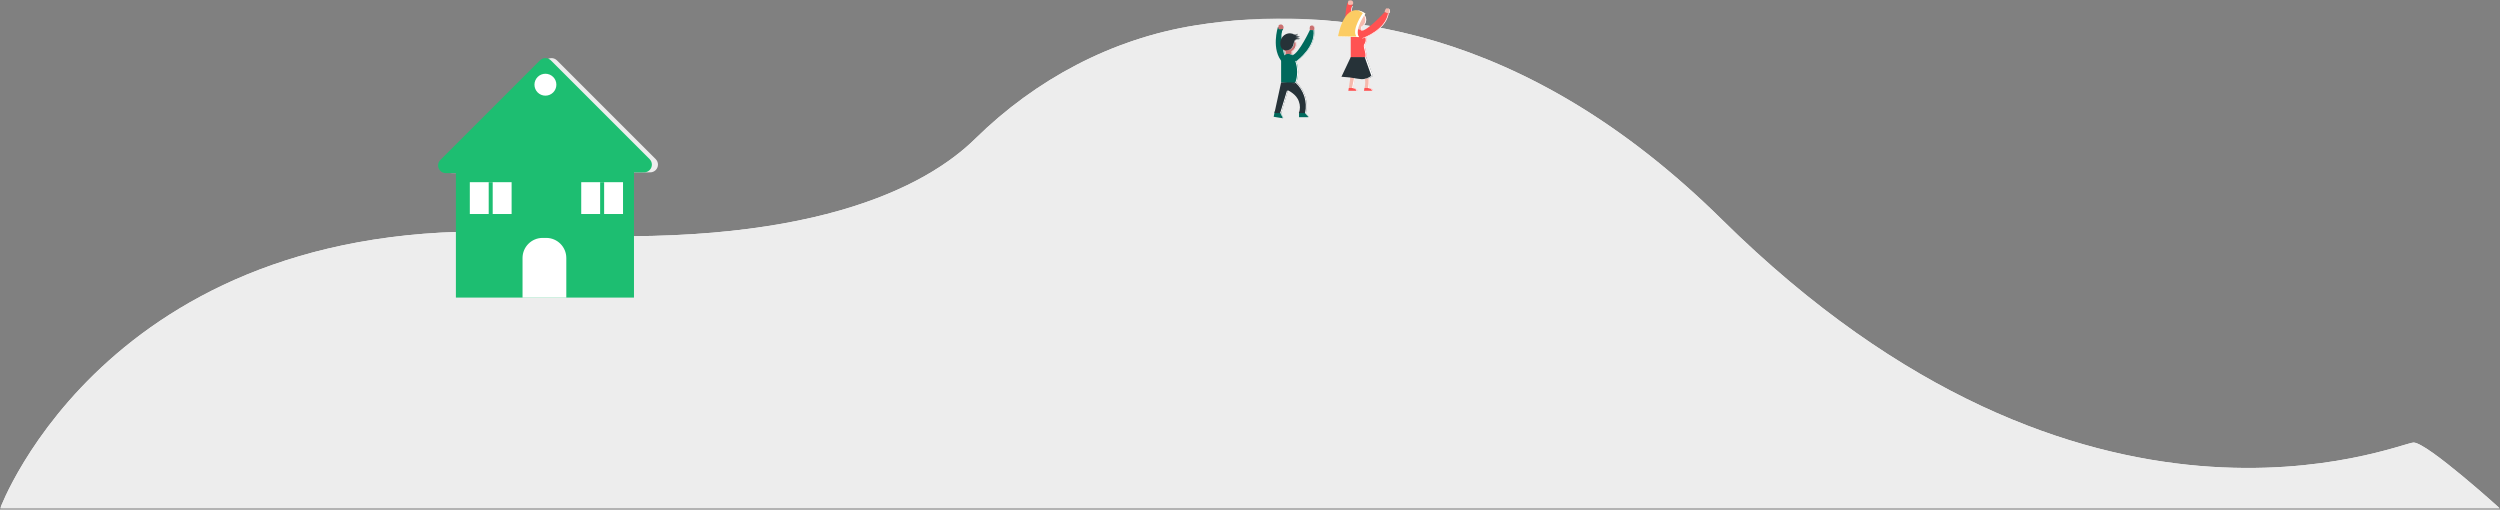 <?xml version="1.0" encoding="UTF-8"?>
<svg width="883px" height="180px" viewBox="0 0 883 180" version="1.1" xmlns="http://www.w3.org/2000/svg" xmlns:xlink="http://www.w3.org/1999/xlink">
    <rect x="0" y="0" width="883" height="180" fill="#808080" stroke="none"/>
    <!-- Generator: Sketch 51 (57462) - http://www.bohemiancoding.com/sketch -->
    <title>hill image</title>
    <desc>Created with Sketch.</desc>
    <defs>
        <polygon id="path-1" points="0.04 174 882.99 174 882.99 0.941 0.04 0.941 0.04 174"></polygon>
        <polygon id="path-3" points="0.04 174 882.99 174 882.99 0.941 0.04 0.941 0.04 174"></polygon>
        <polygon id="path-5" points="0 179.607 883 179.607 883 0 0 0"></polygon>
    </defs>
    <g id="Page-1" stroke="none" stroke-width="1" fill="none" fill-rule="evenodd">
        <g id="Desktop-home" transform="translate(-279, -622)">
            <g id="slider" transform="translate(0, 111)">
                <g id="hill-image" transform="translate(279, 511)">
                    <path d="M157.69,56.477 L192.84,21.328 C193.909,20.256 195.644,20.253 196.715,21.323 C196.717,21.323 196.718,21.326 196.72,21.328 L231.59,56.197 C232.662,57.266 232.664,59.001 231.595,60.072 C231.083,60.586 230.386,60.876 229.66,60.877 L159.66,61.157 C158.147,61.176 156.905,59.965 156.885,58.453 C156.876,57.712 157.166,56.999 157.69,56.477 Z" id="Fill-1" fill="#EDEDED"></path>
                    <path d="M852.54,153.897 C847.72,153.897 736.84,202.107 608.29,75.157 C538.48,6.227 470.1,-1.113 422.18,6.577 C392.73,11.297 365.84,25.677 344.54,46.507 C327.41,63.327 285.95,86.247 188.81,79.987 C39.37,70.347 0,177.207 0,177.207 L883,177.207 C883,177.207 857.33,153.897 852.54,153.897" id="Fill-3"></path>
                    <g id="Group-7" transform="translate(0, 5.607)">
                        <mask id="mask-2" fill="white">
                            <use xlink:href="#path-1"></use>
                        </mask>
                        <g id="Clip-6"></g>
                        <path d="M0.04,174 C0.04,174 39.41,67.14 188.85,76.779 C285.99,83.069 327.46,60.12 344.54,43.31 C365.8,22.439 392.68,8.1 422.1,3.38 C470.02,-4.311 538.41,3.029 608.21,71.96 C736.76,198.91 847.64,150.699 852.46,150.699 C857.28,150.699 882.99,174 882.99,174 L0.04,174 Z" id="Fill-5" fill="#F2F2F2" mask="url(#mask-2)"></path>
                    </g>
                    <g id="Group-10" transform="translate(0, 5.607)">
                        <mask id="mask-4" fill="white">
                            <use xlink:href="#path-3"></use>
                        </mask>
                        <g id="Clip-9"></g>
                        <path d="M0.04,174 C0.04,174 39.41,67.14 188.85,76.779 C285.99,83.069 327.46,60.12 344.54,43.31 C365.8,22.439 392.68,8.1 422.1,3.38 C470.02,-4.311 538.41,3.029 608.21,71.96 C736.76,198.91 847.64,150.699 852.46,150.699 C857.28,150.699 882.99,174 882.99,174 L0.04,174 Z" id="Fill-8" fill="#EDEDED" mask="url(#mask-4)"></path>
                    </g>
                    <mask id="mask-6" fill="white">
                        <use xlink:href="#path-5"></use>
                    </mask>
                    <g id="Clip-12"></g>
                    <polygon id="Fill-11" fill="#1DBE71" mask="url(#mask-6)" points="161.02 105.107 223.92 105.107 223.92 58.377 161.02 58.377"></polygon>
                    <path d="M155.54,56.477 L190.69,21.328 C191.759,20.256 193.494,20.253 194.565,21.323 C194.566,21.323 194.568,21.326 194.57,21.328 L229.44,56.197 C230.512,57.266 230.514,59.001 229.445,60.072 C228.932,60.586 228.236,60.876 227.51,60.877 L157.51,61.157 C155.997,61.176 154.754,59.965 154.735,58.453 C154.726,57.712 155.016,56.999 155.54,56.477" id="Fill-13" fill="#1DBE71" mask="url(#mask-6)"></path>
                    <path d="M191.66,84.027 L192.92,84.027 C196.841,84.027 200.02,87.206 200.02,91.127 L200.02,105.127 L184.56,105.127 L184.56,91.127 C184.56,87.206 187.739,84.027 191.66,84.027" id="Fill-14" fill="#FFFFFF" mask="url(#mask-6)"></path>
                    <path d="M192.64,26.047 C194.777,26.047 196.51,27.779 196.51,29.917 C196.51,32.055 194.777,33.787 192.64,33.787 C190.503,33.787 188.77,32.055 188.77,29.917 C188.77,27.779 190.503,26.047 192.64,26.047" id="Fill-15" fill="#FFFFFF" mask="url(#mask-6)"></path>
                    <polygon id="Fill-16" fill="#FFFFFF" mask="url(#mask-6)" points="165.94 75.587 180.7 75.587 180.7 64.347 165.94 64.347"></polygon>
                    <polygon id="Fill-17" fill="#1DBE71" mask="url(#mask-6)" points="172.61 75.587 174.02 75.587 174.02 64.347 172.61 64.347"></polygon>
                    <polygon id="Fill-18" fill="#FFFFFF" mask="url(#mask-6)" points="205.29 75.587 220.05 75.587 220.05 64.347 205.29 64.347"></polygon>
                    <polygon id="Fill-19" fill="#1DBE71" mask="url(#mask-6)" points="211.97 75.587 213.38 75.587 213.38 64.347 211.97 64.347"></polygon>
                    <path d="M452.54,8.897 L452.54,8.897 C452.41,8.867 452.54,8.897 452.54,8.897" id="Fill-20" mask="url(#mask-6)"></path>
                    <path d="M454.49,16.287 C454.648,16.419 454.823,16.529 455.01,16.617 C455.005,16.681 455.005,16.744 455.01,16.807 L455.01,17.677 L454.84,17.757 C454.71,17.327 454.6,16.827 454.48,16.287 L454.49,16.287 Z M453.99,37.937 L454.11,37.937 C454.161,37.918 454.196,37.871 454.2,37.817 C454.208,37.777 454.208,37.736 454.2,37.697 L454.2,37.597 C454.101,37.357 453.87,37.037 453.74,36.757 L453.68,36.607 C453.674,36.541 453.674,36.474 453.68,36.407 L453.68,36.317 L455.84,29.227 L455.89,29.057 C455.89,29.057 458.64,30.237 459.35,32.597 C459.759,33.742 459.78,34.989 459.41,36.147 L459.36,36.267 L459.41,36.267 L459.41,37.567 L462.41,37.567 C462.62,37.467 462.34,37.207 462.06,36.947 L461.99,36.877 L461.81,36.686 C461.759,36.629 461.716,36.565 461.68,36.497 L461.63,36.377 L461.63,36.307 L461.54,36.307 L461.54,36.197 C462.303,32.662 461.139,28.988 458.48,26.537 C459.203,24.379 459.203,22.045 458.48,19.887 C458.76,19.686 464.21,15.747 464.17,10.647 C464.186,10.374 464.186,10.1 464.17,9.827 C464.17,9.827 464.64,9.436 464.17,8.727 L464.17,8.667 L464.12,8.667 L463.79,8.667 C463.574,8.688 463.366,8.757 463.18,8.867 C463.18,8.867 462.87,9.867 463.18,10.127 L463.1,10.127 C463.1,10.127 459.87,17.127 457.71,18.127 L457.56,18.037 L457.56,17.127 C457.562,17.087 457.562,17.047 457.56,17.007 C457.561,16.971 457.561,16.934 457.56,16.897 C457.803,16.771 458.022,16.605 458.21,16.407 C458.282,16.331 458.349,16.251 458.41,16.167 L458.49,16.047 L458.57,15.907 L458.63,15.777 C458.673,15.683 458.71,15.586 458.74,15.487 L458.74,15.367 L458.74,15.217 L458.74,15.097 L458.74,14.937 C458.74,14.65 458.689,14.366 458.59,14.097 C458.59,14.023 458.56,13.95 458.5,13.877 L458.45,13.768 L458.38,13.647 C458.434,13.581 458.498,13.523 458.57,13.477 C458.708,13.399 458.862,13.352 459.02,13.337 L459.41,13.337 L459.49,13.337 C459.547,13.314 459.601,13.284 459.65,13.247 C459.727,13.184 459.814,13.136 459.91,13.107 L459.32,13.107 L459.229,13.107 L459.15,13.107 L459.06,13.107 L458.979,13.107 L458.899,13.107 L458.82,13.107 L458.74,13.107 L458.66,13.107 L458.5,13.037 C458.583,13.07 458.671,13.091 458.76,13.097 L459.1,13.097 L459.16,13.097 L459.22,13.047 L459.22,12.967 L459.11,12.967 L459.04,12.967 C458.904,12.985 458.766,12.985 458.63,12.967 L458.34,12.967 L458.21,12.967 L458.09,12.917 C458.433,13.041 458.81,12.864 458.935,12.522 C459.06,12.18 458.883,11.802 458.54,11.677 L458.65,11.607 C458.765,11.508 458.837,11.368 458.85,11.217 C458.864,11.154 458.864,11.09 458.85,11.027 L458.78,11.087 L458.72,11.087 C458.53,11.221 458.301,11.284 458.07,11.267 L457.99,11.267 C457.786,11.215 457.589,11.141 457.4,11.047 L457.229,10.987 L457.18,10.987 L457.04,10.987 L456.96,10.987 L456.85,10.987 L456.32,10.987 C455.573,11.013 454.861,11.311 454.32,11.827 C454.195,11.95 454.081,12.084 453.979,12.227 C453.907,11.494 454.043,10.757 454.37,10.097 L454.31,10.097 L454.13,10.097 L454.04,10.268 C454.087,10.025 454.179,9.795 454.31,9.587 L454.25,9.587 C454.525,9.279 454.525,8.814 454.25,8.507 C453.78,7.797 452.91,8.347 452.91,8.347 C452.84,8.578 452.793,8.816 452.769,9.058 L452.63,8.997 C452.47,9.537 450.689,15.737 453.63,19.697 C453.626,19.78 453.626,19.864 453.63,19.947 L453.63,26.627 L451.63,35.787 L451.24,37.518 L454.05,37.977 L453.99,37.937 Z" id="Fill-21" mask="url(#mask-6)"></path>
                    <path d="M464.2,10.607 C464.2,10.607 464.72,10.167 464.2,9.386 C463.679,8.607 462.72,9.216 462.72,9.216 C462.72,9.216 462.37,10.346 462.72,10.607 C463.07,10.867 464.2,10.607 464.2,10.607" id="Fill-23" fill="#CA7070" mask="url(#mask-6)"></path>
                    <path d="M458.82,39.767 L461.219,39.767 C461.202,39.996 461.286,40.224 461.45,40.386 C461.77,40.757 462.45,41.206 462.12,41.386 L458.82,41.386 L458.82,39.767 Z" id="Fill-24" fill="#00695C" mask="url(#mask-6)"></path>
                    <path d="M461.27,40.387 C461.106,40.224 461.022,39.997 461.04,39.768 L461.209,39.768 C461.192,39.997 461.276,40.224 461.44,40.387 C461.759,40.757 462.44,41.207 462.11,41.387 L461.94,41.387 C462.24,41.207 461.589,40.757 461.27,40.387" id="Fill-25" fill="#FFFFFF" mask="url(#mask-6)"></path>
                    <path d="M450.26,39.277 L452.54,39.676 C452.479,39.944 452.514,40.223 452.64,40.466 C452.89,40.977 453.441,41.636 453.111,41.777 L449.861,41.247 L450.26,39.277 Z" id="Fill-26" fill="#00695C" mask="url(#mask-6)"></path>
                    <path d="M451.36,9.547 C451.36,9.547 448.79,17.657 453.099,22.148 L454.349,21.148 C454.349,21.148 451.799,12.297 453.23,10.217 C450.71,9.427 451.36,9.547 451.36,9.547" id="Fill-27" fill="#00695C" mask="url(#mask-6)"></path>
                    <path d="M453.14,10.257 C453.14,10.257 453.661,9.818 453.14,9.037 C452.62,8.257 451.661,8.867 451.661,8.867 C451.661,8.867 451.31,9.997 451.661,10.257 C452.01,10.518 453.14,10.257 453.14,10.257" id="Fill-28" fill="#CA7070" mask="url(#mask-6)"></path>
                    <path d="M452.44,40.427 C452.313,40.184 452.278,39.905 452.339,39.637 L450.259,39.297 L452.54,39.677 C452.478,39.945 452.513,40.224 452.639,40.467 C452.889,40.978 453.44,41.637 453.11,41.778 L452.969,41.778 C453.19,41.537 452.679,40.917 452.44,40.427" id="Fill-29" fill="#FFFFFF" mask="url(#mask-6)"></path>
                    <path d="M455.38,20.717 L455.18,20.717 C454.562,20.717 454.06,20.216 454.06,19.597 L454.06,18.217 C454.06,17.599 454.562,17.097 455.18,17.097 L455.38,17.097 C455.999,17.097 456.5,17.599 456.5,18.217 L456.5,19.597 C456.5,20.216 455.999,20.717 455.38,20.717" id="Fill-30" fill="#CA7070" mask="url(#mask-6)"></path>
                    <path d="M454.17,21.677 C454.17,21.677 451.65,12.938 453.021,10.787 L453.22,10.787 L453.28,10.787 C451.85,12.867 454.4,21.717 454.4,21.717 L453.15,22.717 L453.04,22.597 L454.17,21.677 Z" id="Fill-31" fill="#FFFFFF" mask="url(#mask-6)"></path>
                    <path d="M455.23,12.967 C456.721,12.967 457.929,14.176 457.929,15.667 C457.929,17.158 456.721,18.367 455.23,18.367 C453.739,18.367 452.53,17.158 452.53,15.667 C452.53,14.176 453.739,12.967 455.23,12.967" id="Fill-32" fill="#CA7070" mask="url(#mask-6)"></path>
                    <path d="M456.19,19.497 L456.19,18.317 C456.199,18.23 456.199,18.143 456.19,18.057 C457.517,17.378 458.044,15.752 457.365,14.424 C456.927,13.568 456.069,13.01 455.11,12.957 L455.259,12.957 C456.751,12.955 457.961,14.163 457.962,15.654 C457.963,16.666 457.399,17.594 456.5,18.057 C456.509,18.143 456.509,18.23 456.5,18.317 L456.5,19.497 C456.5,20.171 455.954,20.717 455.28,20.717 L455.129,20.717 C455.741,20.637 456.195,20.113 456.19,19.497" id="Fill-33" fill="#FFFFFF" mask="url(#mask-6)"></path>
                    <path d="M452.49,29.127 C452.49,29.127 457.7,29.717 457.889,29.127 C458.706,26.725 458.706,24.12 457.889,21.717 C457.889,20.226 456.681,19.018 455.19,19.018 C453.699,19.018 452.49,20.226 452.49,21.717 L452.49,29.127 Z" id="Fill-34" fill="#00695C" mask="url(#mask-6)"></path>
                    <path d="M452.49,29.127 L450.139,39.927 L452.49,39.927 L454.929,31.927 C454.929,31.927 457.929,33.237 458.76,35.847 C459.262,37.164 459.262,38.62 458.76,39.938 L461.29,39.938 L461.29,39.817 C462.14,35.898 460.837,31.824 457.87,29.127" id="Fill-35" fill="#263238" mask="url(#mask-6)"></path>
                    <path d="M457.54,29.127 C458.356,26.725 458.356,24.12 457.54,21.717 C457.538,20.294 456.431,19.117 455.01,19.027 L455.18,19.027 C456.671,19.027 457.88,20.236 457.88,21.728 C458.696,24.13 458.696,26.734 457.88,29.137 C457.81,29.347 457.1,29.407 456.21,29.398 C456.98,29.377 457.54,29.307 457.54,29.127" id="Fill-36" fill="#FFFFFF" mask="url(#mask-6)"></path>
                    <path d="M457.93,21.677 C457.93,21.677 464.93,16.797 464.201,10.617 L462.64,10.617 C462.64,10.617 458.89,18.717 456.5,19.507 C454.111,20.297 457.93,21.677 457.93,21.677" id="Fill-37" fill="#00695C" mask="url(#mask-6)"></path>
                    <g id="Group-40" mask="url(#mask-6)" fill="#FFFFFF">
                        <g transform="translate(452, 28.607)">
                            <polygon id="Fill-38" points="2.88 3.49 0.49 11.36 0.14 11.36 2.58 3.36"></polygon>
                            <path d="M5.54,0.56 L5.89,0.56 C8.856,3.257 10.16,7.331 9.31,11.25 L9.31,11.371 L8.96,11.371 L8.96,11.25 C9.811,7.331 8.507,3.257 5.54,0.56" id="Fill-39"></path>
                        </g>
                    </g>
                    <path d="M463.94,10.677 L464.2,10.677 C464.9,16.867 457.929,21.738 457.929,21.738 L457.759,21.667 C458.54,21.097 464.589,16.467 463.94,10.677" id="Fill-41" fill="#FFFFFF" mask="url(#mask-6)"></path>
                    <path d="M457.38,14.457 C457.231,14.806 457.127,15.172 457.07,15.547 C456.93,16.321 456.483,17.007 455.83,17.447 C455.458,17.649 455.044,17.763 454.62,17.777 C453.974,17.857 453.324,17.661 452.83,17.237 C452.547,16.93 452.357,16.549 452.28,16.138 C452.007,14.895 452.384,13.6 453.28,12.697 C454.195,11.812 455.535,11.529 456.731,11.967 C456.941,12.07 457.162,12.151 457.39,12.207 C457.756,12.278 458.134,12.158 458.39,11.888 C458.489,12.203 458.314,12.54 457.998,12.64 C457.938,12.659 457.874,12.668 457.81,12.667 C458.214,12.861 458.678,12.887 459.1,12.737 C458.856,13.254 458.253,13.494 457.72,13.287 C458.211,13.506 458.743,13.615 459.28,13.607 C459.17,13.607 458.95,13.817 458.81,13.857 C458.637,13.872 458.463,13.872 458.29,13.857 C457.895,13.859 457.538,14.095 457.38,14.457" id="Fill-42" fill="#263238" mask="url(#mask-6)"></path>
                    <g id="Group-48" mask="url(#mask-6)" fill="#FFFFFF">
                        <g transform="translate(454, 11.607)">
                            <path d="M3.74,1.07 C3.94,1.166 4.158,1.22 4.38,1.23 C4.091,1.251 3.802,1.195 3.54,1.07 C3.877,1.071 4.151,0.799 4.152,0.463 C4.152,0.445 4.151,0.427 4.15,0.411 L4.29,0.291 C4.389,0.606 4.214,0.943 3.898,1.043 C3.846,1.059 3.794,1.068 3.74,1.07" id="Fill-43"></path>
                            <path d="M3.2,0.6 C2.971,0.543 2.751,0.463 2.54,0.36 C2.221,0.234 1.883,0.163 1.54,0.15 C1.953,0.136 2.365,0.207 2.75,0.36 C2.961,0.463 3.182,0.543 3.41,0.6 L3.5,0.6 C3.4,0.616 3.3,0.616 3.2,0.6" id="Fill-44"></path>
                            <path d="M4.54,2.25 C4.68,2.25 4.9,2 5.01,2 C4.473,2.008 3.94,1.898 3.45,1.68 C3.561,1.724 3.68,1.747 3.8,1.75 C4.243,1.918 4.716,2 5.19,1.989 C5.08,1.989 4.86,2.199 4.72,2.239 C4.601,2.259 4.479,2.259 4.36,2.239 L4.54,2.25 Z" id="Fill-45"></path>
                            <path d="M0.44,6.17 C0.863,6.154 1.277,6.042 1.65,5.84 C2.302,5.399 2.75,4.714 2.889,3.94 C2.946,3.565 3.05,3.198 3.2,2.85 C3.36,2.522 3.685,2.308 4.049,2.29 L4.219,2.29 C3.855,2.308 3.53,2.522 3.37,2.85 C3.22,3.198 3.116,3.565 3.059,3.94 C2.919,4.714 2.472,5.399 1.82,5.84 C1.447,6.042 1.033,6.154 0.61,6.17 L0.44,6.17 Z" id="Fill-46"></path>
                            <path d="M3.95,1.76 C4.324,1.735 4.66,1.52 4.84,1.19 L5.04,1.13 C4.845,1.548 4.409,1.799 3.95,1.76" id="Fill-47"></path>
                        </g>
                    </g>
                    <path d="M464.03,10.607 C464.03,10.607 464.55,10.167 464.03,9.386 C463.891,9.156 463.648,9.006 463.38,8.987 C463.708,8.95 464.027,9.105 464.2,9.386 C464.719,10.167 464.2,10.607 464.2,10.607 C463.871,10.679 463.536,10.715 463.2,10.716 C463.479,10.703 463.757,10.666 464.03,10.607" id="Fill-49" fill="#FFFFFF" mask="url(#mask-6)"></path>
                    <path d="M475.95,0.897 C475.95,0.897 473.38,9.006 477.69,13.497 L478.94,12.497 C478.94,12.497 476.389,3.647 477.82,1.567 C475.3,0.777 475.95,0.897 475.95,0.897" id="Fill-50" fill="#FF5252" mask="url(#mask-6)"></path>
                    <path d="M477.73,1.617 C477.73,1.617 478.25,1.177 477.73,0.397 C477.209,-0.383 476.25,0.227 476.25,0.227 C476.25,0.227 475.9,1.357 476.25,1.617 C476.599,1.877 477.73,1.617 477.73,1.617" id="Fill-51" fill="#F6B9AD" mask="url(#mask-6)"></path>
                    <path d="M479.97,12.077 L479.771,12.077 C479.152,12.077 478.651,11.575 478.651,10.957 L478.651,9.577 C478.651,8.958 479.152,8.457 479.771,8.457 L479.97,8.457 C480.589,8.457 481.09,8.958 481.09,9.577 L481.09,10.957 C481.09,11.575 480.589,12.077 479.97,12.077" id="Fill-52" fill="#F6B9AD" mask="url(#mask-6)"></path>
                    <path d="M478.76,13.067 C478.76,13.067 476.24,4.327 477.611,2.176 L477.81,2.176 L477.87,2.176 C476.441,4.256 478.99,13.107 478.99,13.107 L477.74,14.107 L477.63,13.987 L478.76,13.067 Z" id="Fill-53" fill="#FFFFFF" mask="url(#mask-6)"></path>
                    <path d="M479.82,4.317 C481.311,4.317 482.52,5.526 482.52,7.016 C482.52,8.507 481.311,9.716 479.82,9.716 C478.329,9.716 477.12,8.507 477.12,7.016 C477.12,5.526 478.329,4.317 479.82,4.317" id="Fill-54" fill="#F6B9AD" mask="url(#mask-6)"></path>
                    <path d="M480.78,10.847 L480.78,9.677 C480.789,9.591 480.789,9.504 480.78,9.417 C482.107,8.739 482.634,7.112 481.955,5.785 C481.517,4.929 480.659,4.37 479.7,4.318 L479.849,4.318 C481.341,4.316 482.551,5.523 482.552,7.014 C482.553,8.027 481.989,8.953 481.09,9.417 C481.099,9.504 481.099,9.591 481.09,9.677 L481.09,10.858 C481.09,11.532 480.544,12.077 479.87,12.077 L479.719,12.077 C480.335,11.996 480.79,11.467 480.78,10.847" id="Fill-55" fill="#FFFFFF" mask="url(#mask-6)"></path>
                    <path d="M477.08,20.477 C477.08,20.477 482.29,21.067 482.48,20.477 C483.1,18.578 481.48,16.477 482.27,15.477 C482.767,14.758 482.847,13.831 482.48,13.037 C482.48,11.546 481.271,10.336 479.78,10.336 C478.289,10.336 477.08,11.546 477.08,13.037 L477.08,20.477 Z" id="Fill-56" fill="#FF5252" mask="url(#mask-6)"></path>
                    <path d="M482.28,15.518 C482.776,14.797 482.856,13.87 482.49,13.078 C482.49,11.585 481.281,10.377 479.79,10.377 L479.62,10.377 C481.041,10.466 482.147,11.643 482.15,13.068 C482.516,13.861 482.436,14.789 481.94,15.507 C481.099,16.506 482.77,18.567 482.15,20.506 C482.09,20.688 481.55,20.756 480.84,20.767 C481.719,20.767 482.429,20.716 482.5,20.506 C483.11,18.578 481.44,16.517 482.28,15.518" id="Fill-57" fill="#FFFFFF" mask="url(#mask-6)"></path>
                    <path d="M481.37,20.307 L481.37,20.307 C483.379,23.485 484.161,27.286 483.57,30.997 L483.57,31.118 L481.95,31.118 C482.275,29.774 482.275,28.371 481.95,27.028 C481.642,25.462 480.766,24.066 479.49,23.108 L477.92,31.108 L476.41,31.108 L477.92,20.307 L481.37,20.307 Z" id="Fill-58" fill="#F6B9AD" mask="url(#mask-6)"></path>
                    <path d="M490.54,4.768 C490.54,4.768 491.17,4.506 490.9,3.596 C490.63,2.688 489.54,2.997 489.54,2.997 C489.54,2.997 488.87,3.997 489.13,4.327 C489.39,4.657 490.54,4.768 490.54,4.768" id="Fill-59" fill="#F6B9AD" mask="url(#mask-6)"></path>
                    <path d="M481.29,13.507 C481.29,13.507 489.38,10.887 490.53,4.768 L489.03,4.307 C489.03,4.307 483.03,10.957 480.55,11.007 C478.07,11.057 481.29,13.507 481.29,13.507" id="Fill-60" fill="#FF5252" mask="url(#mask-6)"></path>
                    <path d="M490.25,4.777 L490.5,4.857 C489.35,10.977 481.26,13.596 481.26,13.596 L481.12,13.487 C482.07,13.147 489.18,10.487 490.25,4.777" id="Fill-61" fill="#FFFFFF" mask="url(#mask-6)"></path>
                    <g id="Group-64" mask="url(#mask-6)" fill="#FFFFFF">
                        <g transform="translate(477, 19.607)">
                            <path d="M2.12,3.49 L0.55,11.49 L0.9,11.49 L2.42,3.711 C2.323,3.633 2.224,3.558 2.12,3.49" id="Fill-62"></path>
                            <path d="M4.37,0.7 L4.02,0.7 C6.028,3.878 6.81,7.679 6.22,11.39 L6.22,11.511 L6.54,11.511 L6.54,11.39 C7.14,7.681 6.368,3.882 4.37,0.7" id="Fill-63"></path>
                        </g>
                    </g>
                    <path d="M490.36,4.677 C490.36,4.677 490.99,4.417 490.719,3.507 C490.655,3.248 490.468,3.035 490.219,2.938 C490.545,2.996 490.805,3.239 490.889,3.557 C491.16,4.457 490.53,4.728 490.53,4.728 C490.19,4.7 489.855,4.637 489.53,4.537 C489.802,4.607 490.08,4.654 490.36,4.677" id="Fill-65" fill="#FFFFFF" mask="url(#mask-6)"></path>
                    <path d="M477.08,20.187 L473.8,27.107 C475.717,27.202 477.625,27.432 479.51,27.796 C483.14,28.487 484.87,26.796 484.87,26.796 L482.54,20.187 L477.08,20.187 Z" id="Fill-66" fill="#263238" mask="url(#mask-6)"></path>
                    <path d="M477.95,31.077 C477.95,31.077 479.679,31.427 479.33,32.077 L476.22,32.077 L476.389,31.077 L477.95,31.077 Z" id="Fill-67" fill="#FF5252" mask="url(#mask-6)"></path>
                    <path d="M483.48,31.077 C483.48,31.077 485.209,31.427 484.86,32.077 L481.75,32.077 L481.919,31.077 L483.48,31.077 Z" id="Fill-68" fill="#FF5252" mask="url(#mask-6)"></path>
                    <path d="M482.27,4.797 C482.27,4.797 478.12,10.677 480.02,13.097 L472.589,12.927 C472.589,12.927 474.66,-0.392 482.27,4.797" id="Fill-69" fill="#FCCC63" mask="url(#mask-6)"></path>
                    <path d="M482.27,4.797 C481.417,4.166 480.42,3.761 479.37,3.617 C480.083,3.846 480.758,4.184 481.37,4.617 C481.37,4.617 477.219,10.497 479.12,12.917 L472.58,12.767 L472.58,12.917 L480.009,13.087 C478.12,10.677 482.27,4.797 482.27,4.797" id="Fill-70" fill="#FFFFFF" mask="url(#mask-6)"></path>
                    <path d="M482.54,20.187 L482.02,20.187 L484.36,26.756 C483.392,27.552 482.173,27.977 480.92,27.957 C482.359,28.098 483.796,27.666 484.92,26.756 L482.54,20.187 Z" id="Fill-71" fill="#FFFFFF" mask="url(#mask-6)"></path>
                    <path d="M477.95,31.077 L477.599,31.077 C477.599,31.077 479.33,31.427 478.98,32.077 L479.33,32.077 C479.679,31.417 477.95,31.077 477.95,31.077" id="Fill-72" fill="#FFFFFF" mask="url(#mask-6)"></path>
                    <path d="M483.48,31.077 L483.129,31.077 C483.129,31.077 484.86,31.427 484.509,32.077 L484.86,32.077 C485.209,31.417 483.48,31.077 483.48,31.077" id="Fill-73" fill="#FFFFFF" mask="url(#mask-6)"></path>
                </g>
            </g>
        </g>
    </g>
</svg>